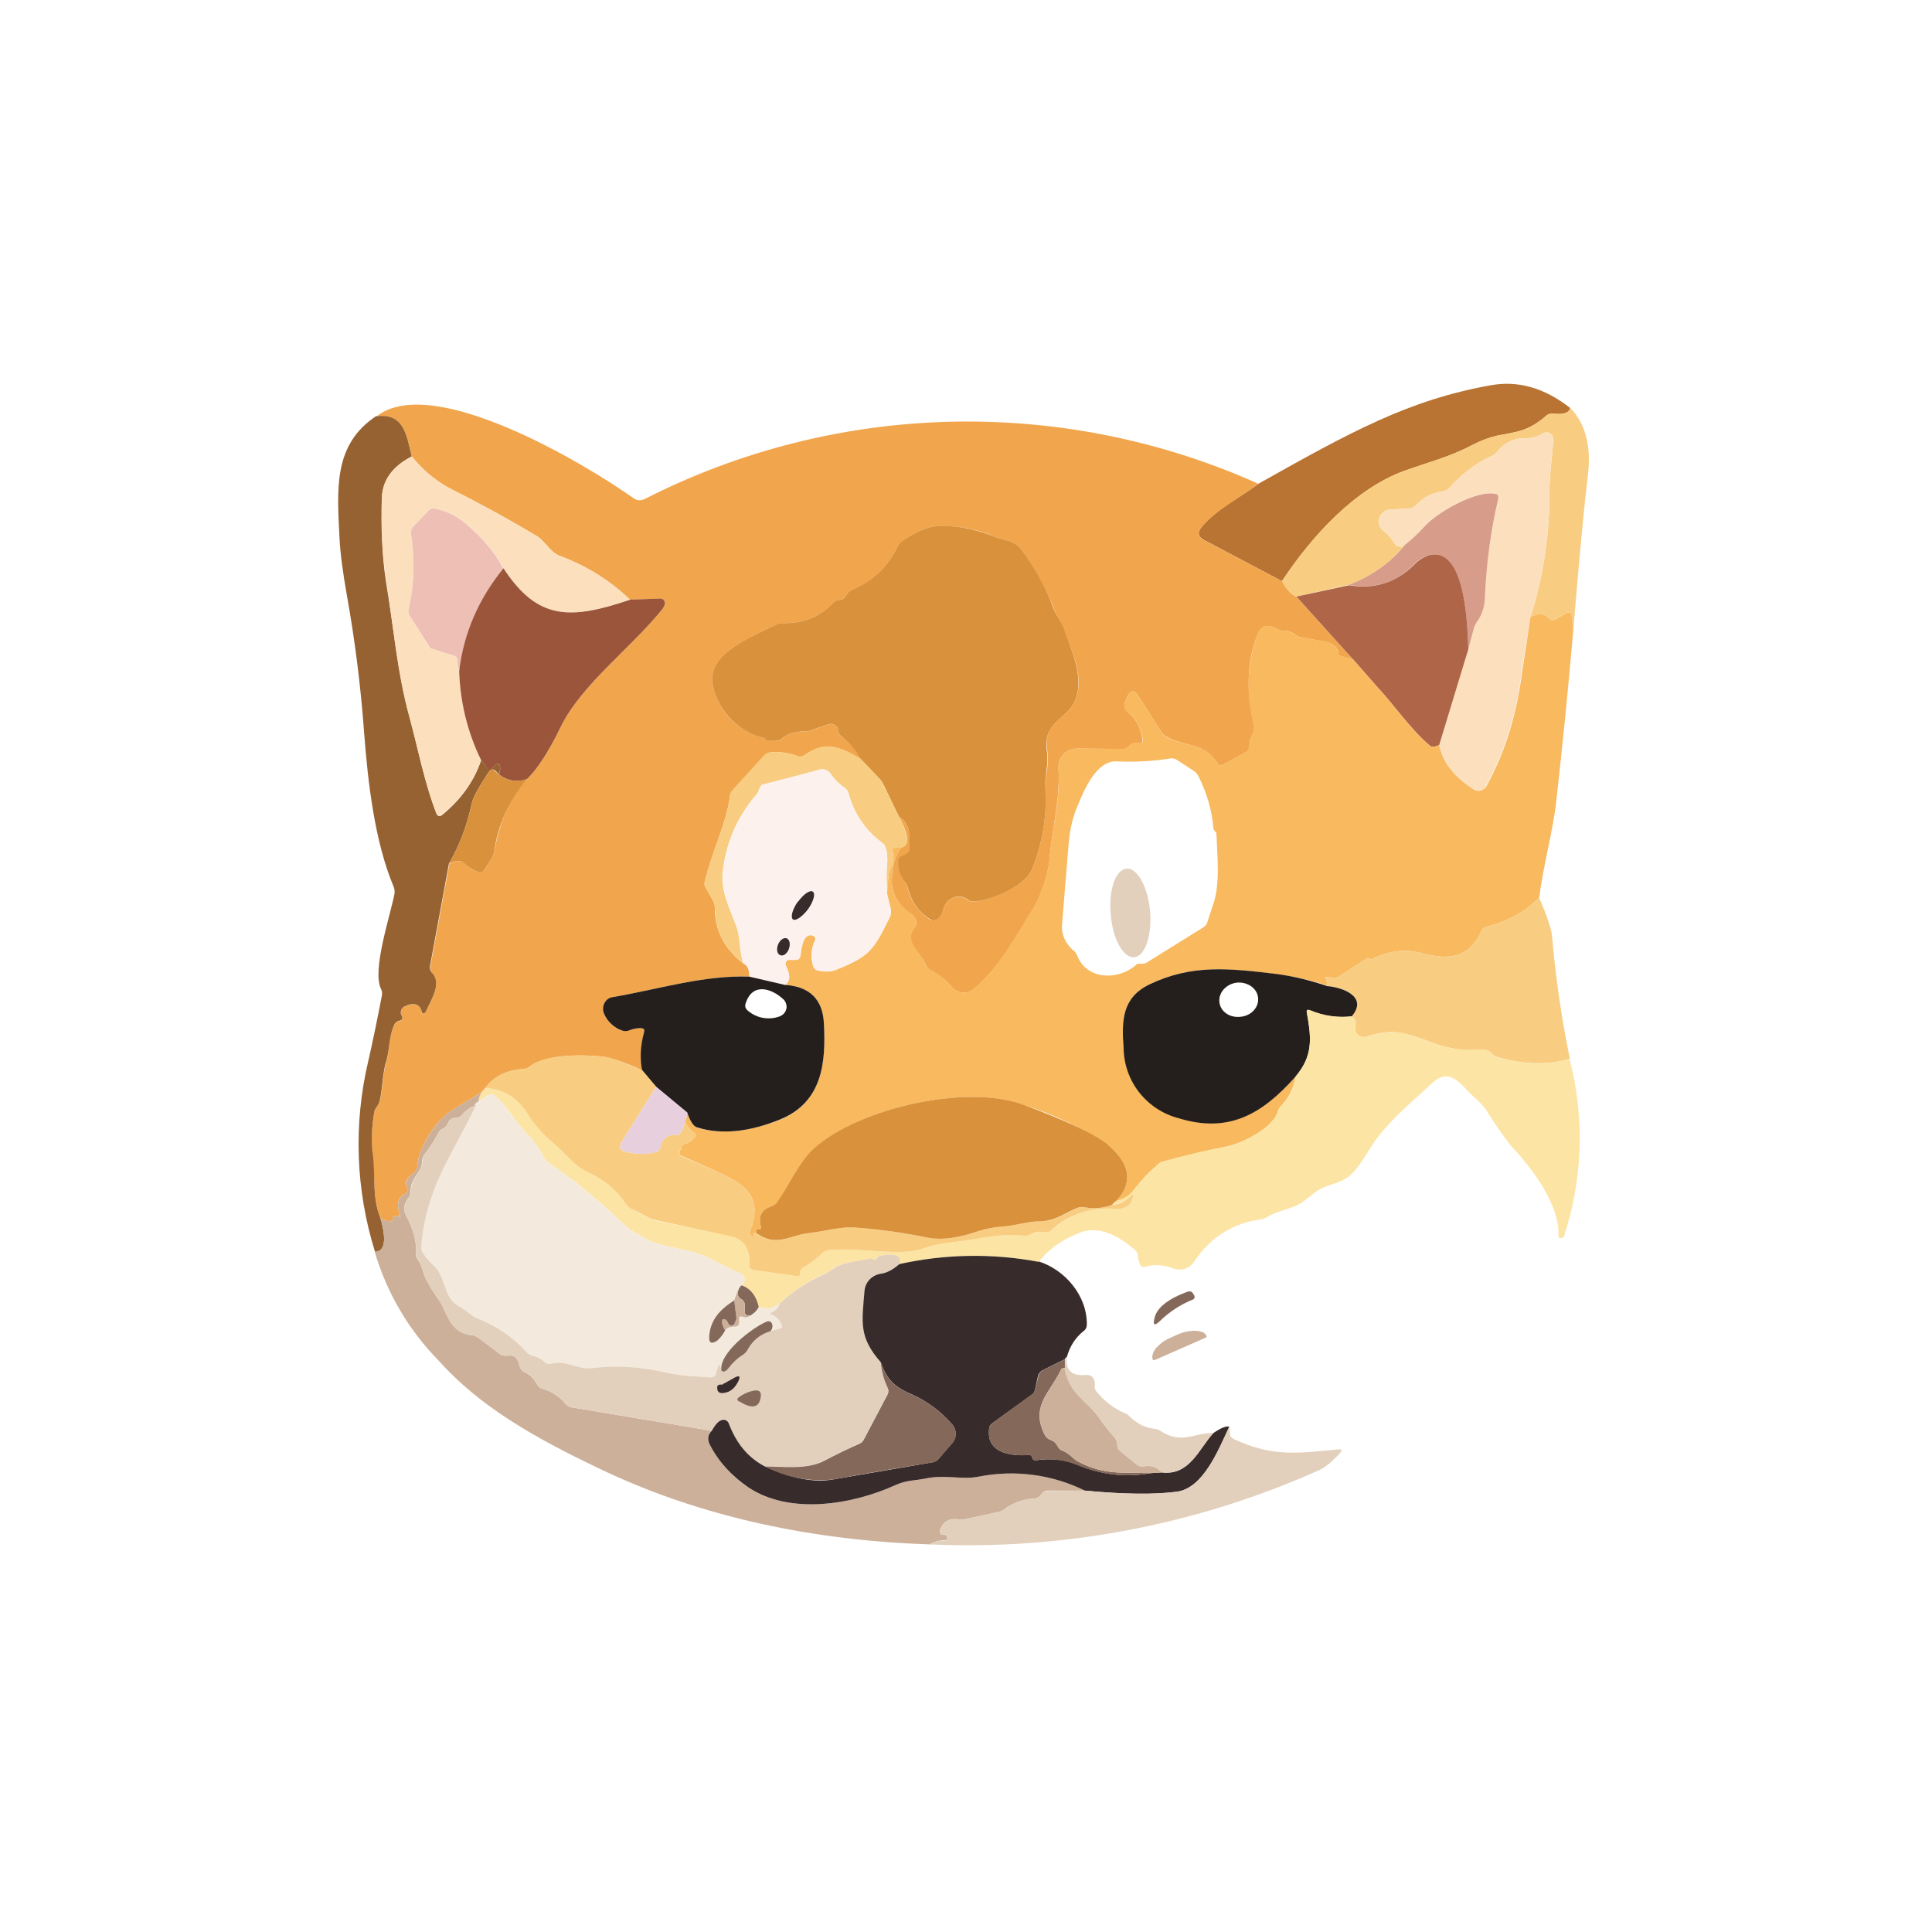 <svg width="24" height="24" viewBox="0 0 24 24" fill="none" xmlns="http://www.w3.org/2000/svg">
<rect x="0" y="0" width="24" height="24" fill="#333333" stroke="none"/>
<g clip-path="url(#clip0_328_46556)">
<path d="M24 0H0V24H24V0Z" fill="white"/>
<path d="M4.692 16.324C4.066 15.251 4.123 14.169 4.344 13.053C4.452 12.521 4.471 11.938 4.56 11.368C4.584 11.209 4.584 11.053 4.551 10.898C4.386 10.136 4.268 9.364 4.203 8.592C4.179 8.352 4.141 8.112 4.094 7.863C3.953 7.157 4.01 6.47 4.019 5.764C4.028 5.317 4.433 4.907 4.843 4.776C5.596 4.54 7.219 5.472 7.887 5.839C7.918 5.856 7.951 5.865 7.986 5.865C8.02 5.866 8.054 5.859 8.085 5.844C9.237 5.307 10.486 5.013 11.757 4.98C13.027 4.947 14.29 5.175 15.469 5.651C15.657 5.726 15.751 5.674 15.906 5.576C16.538 5.18 17.218 4.867 17.93 4.644C18.259 4.526 18.509 4.47 18.683 4.47C19.243 4.47 19.859 4.818 19.986 5.406C20.043 5.684 19.906 6.027 19.93 6.357C19.944 6.583 19.949 6.743 19.944 6.827C19.869 7.849 19.718 8.86 19.605 9.877C19.577 10.173 19.534 10.465 19.478 10.752C19.393 11.199 19.572 11.632 19.596 12.07C19.605 12.286 19.596 12.484 19.652 12.691C19.869 13.501 20.071 14.456 19.793 15.27C19.461 16.29 18.779 17.16 17.869 17.726C16.603 18.532 15.199 19.094 13.727 19.383C13.144 19.496 12.24 19.566 11.52 19.51C11.12 19.477 10.73 19.472 10.344 19.397C9.264 19.223 8.211 18.907 7.214 18.456C6.979 18.343 6.598 18.117 6.061 17.773C5.496 17.407 5.026 16.91 4.692 16.324Z" fill="white"/>
<path d="M19.506 5.068C19.492 5.129 19.421 5.153 19.29 5.139C19.274 5.137 19.259 5.139 19.244 5.144C19.229 5.148 19.216 5.156 19.205 5.167C18.979 5.36 18.842 5.364 18.598 5.412C18.499 5.435 18.395 5.473 18.287 5.529C18 5.68 17.732 5.746 17.445 5.849C16.833 6.07 16.292 6.663 15.925 7.219L14.96 6.71C14.88 6.668 14.871 6.616 14.927 6.546C15.129 6.31 15.383 6.197 15.633 6.009C16.781 5.364 17.496 4.969 18.518 4.786C18.861 4.724 19.186 4.819 19.506 5.068Z" fill="#B97332"/>
<path d="M15.629 6.01C15.384 6.198 15.13 6.316 14.928 6.546C14.871 6.617 14.88 6.673 14.96 6.711L15.925 7.219C15.982 7.323 16.043 7.388 16.104 7.412L16.81 8.193L16.659 8.151C16.631 8.146 16.617 8.127 16.622 8.104C16.622 8.085 16.622 8.071 16.608 8.057C16.573 8.012 16.522 7.982 16.466 7.972L16.151 7.915C16.13 7.911 16.111 7.901 16.095 7.887C16.052 7.853 15.999 7.834 15.944 7.835C15.916 7.835 15.888 7.827 15.864 7.812C15.746 7.746 15.662 7.774 15.615 7.897C15.492 8.221 15.478 8.588 15.577 9.007C15.586 9.04 15.577 9.073 15.568 9.101C15.539 9.153 15.52 9.21 15.52 9.271C15.519 9.288 15.514 9.305 15.504 9.319C15.493 9.333 15.48 9.344 15.464 9.351L15.191 9.501C15.163 9.516 15.144 9.511 15.125 9.483C15.089 9.429 15.045 9.381 14.993 9.341C14.871 9.247 14.65 9.243 14.49 9.153C14.465 9.14 14.444 9.12 14.429 9.097L14.137 8.64C14.09 8.57 14.043 8.57 14.005 8.65L13.982 8.706C13.954 8.763 13.967 8.814 14.015 8.852C14.118 8.937 14.175 9.054 14.193 9.191C14.193 9.224 14.184 9.238 14.151 9.233C14.099 9.219 14.057 9.233 14.024 9.271C14.015 9.281 14.004 9.289 13.992 9.295C13.98 9.301 13.967 9.304 13.954 9.304L13.384 9.299C13.336 9.298 13.289 9.312 13.249 9.339C13.21 9.366 13.179 9.405 13.163 9.45C13.152 9.48 13.147 9.512 13.149 9.544C13.172 9.934 13.069 10.287 13.036 10.687C13.022 10.861 12.923 11.153 12.829 11.299C12.598 11.666 12.443 11.977 12.109 12.278C12.089 12.296 12.067 12.31 12.042 12.319C12.017 12.328 11.991 12.332 11.965 12.33C11.938 12.329 11.912 12.322 11.889 12.311C11.865 12.3 11.844 12.284 11.826 12.264C11.752 12.176 11.661 12.104 11.558 12.052C11.545 12.046 11.534 12.038 11.524 12.027C11.514 12.017 11.507 12.004 11.502 11.991C11.454 11.873 11.342 11.784 11.318 11.685C11.311 11.66 11.31 11.633 11.316 11.608C11.322 11.582 11.334 11.559 11.351 11.539C11.363 11.527 11.372 11.512 11.378 11.496C11.384 11.479 11.386 11.462 11.384 11.445C11.381 11.428 11.375 11.411 11.365 11.396C11.355 11.382 11.342 11.37 11.328 11.36C11.186 11.266 11.083 11.139 11.078 10.951C11.078 10.763 11.116 10.621 11.2 10.527C11.257 10.508 11.28 10.466 11.266 10.4C11.248 10.31 11.214 10.225 11.168 10.146C11.309 10.226 11.294 10.358 11.304 10.504C11.304 10.565 11.276 10.607 11.21 10.631C11.197 10.636 11.185 10.645 11.177 10.657C11.168 10.669 11.164 10.682 11.163 10.697C11.153 10.796 11.182 10.885 11.248 10.965C11.262 10.979 11.266 10.993 11.271 11.012C11.309 11.186 11.403 11.323 11.549 11.421C11.563 11.431 11.58 11.435 11.597 11.434C11.613 11.434 11.63 11.427 11.643 11.417C11.681 11.387 11.707 11.346 11.718 11.299C11.725 11.267 11.74 11.237 11.762 11.211C11.783 11.186 11.81 11.166 11.841 11.153C11.871 11.141 11.904 11.137 11.936 11.142C11.969 11.147 11.999 11.16 12.024 11.181C12.052 11.205 12.104 11.205 12.179 11.191C12.382 11.144 12.744 10.998 12.824 10.791C12.956 10.452 13.008 10.127 12.979 9.807C12.979 9.76 12.984 9.676 13.008 9.558C13.019 9.475 13.019 9.391 13.008 9.308C12.96 8.97 13.243 8.937 13.346 8.725C13.488 8.433 13.309 8.08 13.224 7.831C13.191 7.737 13.125 7.661 13.083 7.539C13.008 7.346 12.885 7.115 12.711 6.857C12.607 6.701 12.49 6.725 12.358 6.668C12.132 6.57 11.885 6.525 11.638 6.537C11.516 6.546 11.375 6.607 11.21 6.72C11.183 6.738 11.162 6.762 11.149 6.791C11.031 7.04 10.848 7.214 10.593 7.323C10.562 7.335 10.535 7.359 10.518 7.388C10.508 7.406 10.494 7.422 10.476 7.433C10.459 7.445 10.44 7.452 10.419 7.454C10.391 7.459 10.372 7.468 10.349 7.492C10.184 7.666 9.972 7.746 9.732 7.741C9.701 7.74 9.67 7.746 9.643 7.76C9.299 7.93 8.758 8.137 8.857 8.527C8.942 8.857 9.153 9.073 9.502 9.172C9.506 9.172 9.511 9.177 9.511 9.186V9.196C9.502 9.2 9.502 9.205 9.511 9.205H9.624C9.657 9.205 9.69 9.196 9.718 9.172C9.792 9.114 9.883 9.084 9.977 9.087C10.005 9.087 10.029 9.087 10.057 9.078L10.292 8.998C10.306 8.993 10.322 8.992 10.336 8.995C10.351 8.997 10.365 9.003 10.377 9.012C10.4 9.026 10.41 9.045 10.41 9.068C10.41 9.101 10.419 9.125 10.443 9.139C10.546 9.219 10.631 9.313 10.697 9.431C10.433 9.275 10.25 9.196 9.991 9.384C9.979 9.393 9.965 9.398 9.95 9.4C9.935 9.402 9.92 9.399 9.906 9.393C9.8 9.352 9.686 9.336 9.572 9.346C9.539 9.351 9.509 9.367 9.487 9.393L9.102 9.817C9.084 9.835 9.072 9.858 9.069 9.883C9.022 10.24 8.852 10.551 8.753 10.96C8.75 10.981 8.753 11.003 8.763 11.021L8.857 11.186C8.873 11.215 8.881 11.247 8.88 11.28C8.88 11.558 8.998 11.784 9.233 11.967C9.285 11.991 9.313 12.047 9.309 12.132C8.735 12.113 8.193 12.287 7.615 12.386C7.581 12.392 7.55 12.409 7.528 12.435C7.505 12.46 7.493 12.493 7.492 12.527C7.492 12.551 7.492 12.574 7.506 12.598C7.553 12.692 7.619 12.763 7.723 12.8C7.751 12.81 7.784 12.81 7.817 12.8C7.859 12.781 7.911 12.772 7.958 12.772C7.996 12.772 8.01 12.791 8.005 12.829C7.958 12.998 7.949 13.153 7.982 13.299C7.84 13.229 7.692 13.174 7.539 13.134C7.299 13.097 6.786 13.087 6.584 13.247C6.56 13.267 6.53 13.278 6.499 13.28C6.287 13.294 6.132 13.374 6.029 13.515L5.986 13.563C5.812 13.69 5.596 13.77 5.459 13.925C5.337 14.066 5.205 14.273 5.186 14.471C5.186 14.518 5.163 14.551 5.135 14.574C5.108 14.592 5.084 14.615 5.064 14.64C5.036 14.678 5.036 14.716 5.059 14.748C5.078 14.781 5.069 14.805 5.04 14.824C4.946 14.871 4.923 14.956 4.96 15.059L4.975 15.13C4.975 15.134 4.975 15.134 4.975 15.13L4.96 15.106H4.913C4.885 15.111 4.871 15.125 4.88 15.139V15.153C4.879 15.156 4.877 15.159 4.875 15.162C4.872 15.164 4.87 15.166 4.866 15.167L4.857 15.172C4.809 15.172 4.762 15.156 4.725 15.125C4.622 14.88 4.664 14.607 4.631 14.377C4.607 14.184 4.617 13.986 4.655 13.793L4.702 13.718C4.749 13.647 4.749 13.346 4.796 13.21C4.843 13.054 4.824 12.894 4.899 12.734C4.913 12.706 4.932 12.687 4.96 12.687C4.998 12.673 5.007 12.65 4.989 12.612C4.984 12.602 4.981 12.592 4.98 12.581C4.98 12.571 4.981 12.56 4.985 12.55C4.988 12.54 4.994 12.53 5.001 12.523C5.008 12.515 5.017 12.508 5.026 12.504C5.149 12.447 5.215 12.471 5.238 12.57C5.238 12.593 5.252 12.598 5.271 12.588C5.277 12.586 5.282 12.582 5.286 12.577C5.29 12.572 5.293 12.566 5.295 12.56C5.351 12.428 5.492 12.222 5.37 12.09C5.359 12.079 5.352 12.065 5.348 12.05C5.343 12.036 5.343 12.02 5.346 12.005L5.582 10.73C5.614 10.712 5.649 10.701 5.685 10.697C5.723 10.697 5.751 10.701 5.779 10.73C5.826 10.777 5.873 10.81 5.939 10.833C5.967 10.842 5.996 10.833 6.015 10.81C6.09 10.701 6.127 10.631 6.137 10.593C6.207 10.198 6.344 9.892 6.551 9.676C6.692 9.534 6.824 9.323 6.96 9.04C7.215 8.513 7.822 8.066 8.217 7.581C8.236 7.558 8.25 7.534 8.259 7.506C8.261 7.498 8.261 7.49 8.26 7.482C8.258 7.473 8.255 7.466 8.25 7.459C8.244 7.452 8.237 7.446 8.229 7.441C8.221 7.437 8.212 7.435 8.203 7.436L7.826 7.45C7.578 7.211 7.283 7.027 6.96 6.908C6.829 6.861 6.777 6.72 6.659 6.654C6.306 6.443 5.944 6.245 5.577 6.061C5.399 5.962 5.243 5.83 5.116 5.671C5.05 5.412 5.022 5.13 4.678 5.172C5.37 4.626 7.266 5.76 7.869 6.188C7.889 6.203 7.913 6.212 7.938 6.214C7.963 6.215 7.988 6.21 8.01 6.198C9.186 5.599 10.481 5.272 11.8 5.239C13.12 5.207 14.429 5.47 15.633 6.01H15.629Z" fill="#F1A64D"/>
<path d="M19.506 5.067C19.695 5.26 19.765 5.538 19.728 5.881C19.681 6.267 19.619 6.917 19.544 7.83L19.525 7.646C19.521 7.609 19.502 7.599 19.464 7.613L19.314 7.693C19.285 7.712 19.262 7.703 19.238 7.679C19.191 7.618 19.116 7.613 19.012 7.665C19.177 7.143 19.252 6.616 19.248 6.089C19.248 5.872 19.285 5.674 19.295 5.458C19.295 5.443 19.291 5.428 19.284 5.415C19.277 5.402 19.266 5.391 19.253 5.383C19.24 5.375 19.226 5.371 19.21 5.371C19.195 5.371 19.181 5.375 19.168 5.383C19.103 5.424 19.028 5.446 18.951 5.444C18.883 5.442 18.815 5.456 18.754 5.485C18.692 5.515 18.639 5.559 18.598 5.613C18.579 5.636 18.555 5.654 18.528 5.665C18.325 5.759 18.151 5.896 18.001 6.065C17.981 6.086 17.954 6.1 17.925 6.103C17.789 6.122 17.68 6.178 17.596 6.272C17.586 6.285 17.573 6.296 17.558 6.304C17.544 6.312 17.528 6.317 17.511 6.319L17.276 6.329C17.244 6.329 17.213 6.34 17.188 6.36C17.162 6.379 17.144 6.406 17.135 6.437C17.126 6.467 17.128 6.499 17.139 6.529C17.15 6.559 17.17 6.584 17.196 6.602C17.243 6.639 17.285 6.686 17.314 6.738C17.328 6.766 17.351 6.785 17.384 6.79C17.431 6.799 17.45 6.79 17.455 6.766C17.248 7.011 17.012 7.176 16.753 7.265L16.104 7.411C16.043 7.387 15.982 7.322 15.925 7.223C16.292 6.658 16.834 6.07 17.445 5.849C17.728 5.745 18.001 5.679 18.292 5.529C18.396 5.472 18.5 5.434 18.598 5.411C18.843 5.364 18.979 5.364 19.205 5.166C19.217 5.156 19.23 5.148 19.245 5.143C19.259 5.138 19.275 5.136 19.29 5.138C19.422 5.152 19.497 5.129 19.506 5.067Z" fill="#F8CD81"/>
<path d="M4.678 5.171C5.021 5.128 5.05 5.411 5.115 5.67C4.875 5.792 4.753 5.966 4.744 6.187C4.739 6.54 4.739 6.865 4.795 7.227C4.89 7.792 4.937 8.347 5.083 8.893C5.195 9.303 5.271 9.721 5.426 10.117C5.43 10.124 5.436 10.13 5.444 10.133C5.452 10.137 5.46 10.137 5.468 10.136L5.483 10.131C5.718 9.943 5.887 9.712 5.977 9.444L6.043 9.528C6.047 9.535 6.052 9.54 6.059 9.545C6.065 9.549 6.073 9.551 6.08 9.552C6.088 9.553 6.096 9.552 6.103 9.55C6.11 9.547 6.117 9.543 6.123 9.538L6.151 9.51C6.179 9.477 6.198 9.481 6.212 9.524C6.217 9.547 6.212 9.58 6.198 9.618L6.151 9.571C6.123 9.552 6.099 9.552 6.075 9.585C5.953 9.768 5.878 9.9 5.859 9.985C5.803 10.253 5.708 10.502 5.577 10.728L5.341 12.004C5.339 12.019 5.34 12.035 5.345 12.05C5.35 12.064 5.358 12.078 5.37 12.088C5.492 12.22 5.351 12.427 5.294 12.559C5.292 12.565 5.289 12.571 5.285 12.576C5.281 12.58 5.276 12.584 5.271 12.587C5.252 12.597 5.243 12.587 5.238 12.568C5.219 12.474 5.144 12.446 5.026 12.502C5.012 12.509 5 12.52 4.991 12.533C4.983 12.546 4.979 12.562 4.979 12.578C4.979 12.592 4.979 12.601 4.988 12.611C5.007 12.649 4.998 12.672 4.96 12.681C4.947 12.684 4.935 12.689 4.924 12.697C4.913 12.706 4.905 12.716 4.899 12.728C4.824 12.893 4.843 13.058 4.791 13.209C4.748 13.35 4.744 13.646 4.701 13.717L4.654 13.792C4.617 13.985 4.607 14.182 4.635 14.375C4.664 14.611 4.621 14.879 4.725 15.128C4.805 15.406 4.781 15.547 4.659 15.552C4.419 14.785 4.389 13.967 4.574 13.185C4.635 12.917 4.692 12.639 4.744 12.366C4.749 12.339 4.746 12.311 4.734 12.286C4.617 12.06 4.847 11.378 4.899 11.11C4.905 11.078 4.902 11.045 4.89 11.015C4.654 10.455 4.57 9.717 4.523 9.1C4.482 8.532 4.411 7.967 4.311 7.406C4.259 7.114 4.226 6.87 4.217 6.672C4.188 6.079 4.137 5.519 4.678 5.166V5.171Z" fill="#966232"/>
<path d="M19.012 7.67C18.964 7.933 18.927 8.201 18.884 8.474C18.819 8.941 18.668 9.391 18.437 9.801C18.42 9.816 18.398 9.825 18.375 9.827C18.353 9.828 18.33 9.823 18.31 9.811C18.204 9.752 18.111 9.673 18.037 9.578C17.962 9.482 17.908 9.373 17.877 9.255L18.24 8.065L18.31 7.797C18.319 7.768 18.334 7.74 18.353 7.717C18.409 7.637 18.442 7.528 18.447 7.397C18.451 7.067 18.508 6.672 18.611 6.192C18.616 6.159 18.607 6.145 18.574 6.135C18.343 6.074 17.84 6.371 17.68 6.55C17.609 6.634 17.539 6.705 17.454 6.766C17.454 6.794 17.426 6.799 17.383 6.79C17.368 6.787 17.354 6.781 17.342 6.772C17.33 6.763 17.32 6.751 17.313 6.738C17.284 6.682 17.242 6.633 17.19 6.597C17.167 6.578 17.149 6.553 17.14 6.524C17.131 6.496 17.13 6.465 17.139 6.437C17.147 6.407 17.165 6.38 17.189 6.361C17.214 6.341 17.244 6.33 17.275 6.328L17.51 6.314C17.543 6.314 17.576 6.3 17.6 6.272C17.68 6.178 17.788 6.121 17.924 6.102C17.953 6.102 17.976 6.088 18 6.065C18.146 5.895 18.325 5.764 18.527 5.665C18.555 5.655 18.574 5.637 18.598 5.613C18.638 5.559 18.692 5.515 18.753 5.485C18.814 5.456 18.882 5.441 18.95 5.444C19.035 5.444 19.106 5.42 19.167 5.382C19.18 5.375 19.195 5.371 19.21 5.371C19.225 5.371 19.239 5.375 19.252 5.383C19.265 5.391 19.276 5.402 19.283 5.415C19.291 5.428 19.294 5.443 19.294 5.458C19.285 5.674 19.247 5.872 19.247 6.088C19.252 6.615 19.176 7.142 19.012 7.665V7.67ZM5.115 5.67C5.27 5.858 5.426 5.985 5.576 6.06C5.943 6.248 6.306 6.441 6.659 6.653C6.776 6.724 6.828 6.86 6.96 6.907C7.289 7.03 7.581 7.213 7.826 7.448C7.082 7.698 6.682 7.712 6.254 7.058C6.155 6.87 6 6.681 5.783 6.498C5.67 6.404 5.548 6.347 5.407 6.319C5.391 6.315 5.374 6.316 5.358 6.321C5.343 6.326 5.328 6.335 5.317 6.347L5.139 6.535C5.126 6.547 5.116 6.562 5.111 6.578C5.105 6.595 5.103 6.612 5.106 6.63C5.153 6.94 5.148 7.251 5.077 7.557C5.073 7.594 5.077 7.627 5.096 7.66L5.331 8.037L5.364 8.055L5.647 8.145C5.675 8.154 5.689 8.173 5.684 8.206C5.684 8.262 5.689 8.3 5.703 8.333C5.717 8.733 5.811 9.1 5.976 9.444C5.879 9.721 5.7 9.962 5.463 10.135C5.456 10.136 5.448 10.135 5.442 10.132C5.435 10.128 5.429 10.123 5.426 10.117C5.27 9.721 5.195 9.302 5.082 8.893C4.931 8.347 4.889 7.787 4.8 7.227C4.747 6.883 4.728 6.535 4.743 6.187C4.748 5.966 4.875 5.792 5.12 5.67H5.115Z" fill="#FCE0BD"/>
<path d="M18.24 8.065C18.231 7.83 18.216 6.771 17.741 6.898C17.669 6.924 17.604 6.968 17.553 7.025C17.332 7.242 17.068 7.322 16.753 7.265C17.028 7.166 17.27 6.994 17.454 6.767C17.534 6.705 17.609 6.635 17.685 6.55C17.84 6.371 18.343 6.08 18.579 6.136C18.607 6.141 18.616 6.16 18.612 6.193C18.52 6.588 18.465 6.991 18.447 7.397C18.447 7.529 18.409 7.637 18.353 7.717C18.334 7.741 18.32 7.768 18.311 7.797L18.24 8.065Z" fill="#D89C8A"/>
<path d="M6.254 7.058C5.955 7.422 5.764 7.862 5.704 8.329C5.688 8.29 5.682 8.248 5.685 8.207C5.685 8.174 5.675 8.155 5.642 8.145L5.36 8.056C5.348 8.051 5.339 8.043 5.332 8.032L5.097 7.661C5.086 7.646 5.08 7.629 5.076 7.611C5.073 7.593 5.074 7.575 5.078 7.557C5.148 7.251 5.153 6.941 5.106 6.63C5.104 6.613 5.105 6.595 5.111 6.579C5.117 6.563 5.126 6.548 5.139 6.536L5.318 6.348C5.329 6.335 5.344 6.325 5.361 6.32C5.377 6.315 5.395 6.315 5.412 6.32C5.548 6.348 5.671 6.409 5.779 6.498C6 6.687 6.155 6.87 6.249 7.058H6.254Z" fill="#EEBFB5"/>
<path d="M11.167 10.145L10.979 9.755C10.966 9.726 10.948 9.699 10.927 9.675L10.692 9.43C10.629 9.317 10.544 9.218 10.443 9.138C10.431 9.13 10.423 9.12 10.417 9.107C10.411 9.095 10.409 9.081 10.41 9.068C10.41 9.044 10.4 9.025 10.377 9.011C10.365 9.002 10.351 8.996 10.336 8.994C10.321 8.991 10.306 8.993 10.292 8.997L10.057 9.077C10.032 9.085 10.007 9.088 9.981 9.086C9.887 9.086 9.793 9.11 9.718 9.171C9.691 9.193 9.658 9.204 9.624 9.204H9.506V9.185C9.511 9.176 9.506 9.176 9.501 9.171C9.345 9.134 9.201 9.054 9.087 8.941C8.973 8.827 8.893 8.683 8.857 8.526C8.758 8.136 9.299 7.929 9.642 7.759C9.67 7.745 9.701 7.739 9.732 7.741C9.977 7.745 10.184 7.665 10.348 7.491C10.367 7.468 10.396 7.458 10.419 7.453C10.466 7.453 10.494 7.425 10.518 7.388C10.535 7.358 10.561 7.334 10.593 7.322C10.847 7.213 11.031 7.039 11.149 6.79C11.162 6.761 11.183 6.737 11.21 6.719C11.374 6.606 11.52 6.545 11.638 6.536C11.854 6.522 12.094 6.564 12.358 6.668C12.49 6.724 12.607 6.701 12.711 6.856C12.89 7.115 13.012 7.345 13.078 7.538C13.125 7.661 13.195 7.736 13.224 7.825C13.308 8.079 13.482 8.432 13.346 8.724C13.242 8.936 12.965 8.969 13.002 9.308C13.014 9.39 13.014 9.474 13.002 9.557C12.984 9.675 12.979 9.759 12.984 9.806C13.007 10.127 12.956 10.451 12.824 10.79C12.744 10.997 12.381 11.148 12.179 11.19C12.104 11.204 12.052 11.204 12.024 11.176C11.998 11.156 11.968 11.143 11.935 11.139C11.903 11.134 11.87 11.139 11.84 11.152C11.81 11.165 11.783 11.185 11.761 11.21C11.74 11.236 11.725 11.266 11.718 11.298C11.708 11.344 11.683 11.386 11.647 11.416C11.633 11.427 11.616 11.433 11.598 11.433C11.58 11.433 11.562 11.427 11.549 11.416C11.402 11.322 11.313 11.185 11.271 11.006C11.267 10.991 11.259 10.976 11.247 10.964C11.215 10.928 11.191 10.885 11.175 10.839C11.16 10.793 11.154 10.744 11.158 10.696C11.158 10.681 11.163 10.667 11.171 10.655C11.179 10.644 11.191 10.635 11.205 10.63C11.275 10.607 11.308 10.564 11.299 10.503C11.294 10.357 11.308 10.225 11.167 10.145Z" fill="#D9913B"/>
<path d="M18.24 8.065L17.878 9.256C17.826 9.279 17.784 9.284 17.76 9.261C17.525 9.063 17.318 8.757 17.106 8.531L16.809 8.192L16.104 7.411L16.758 7.27C17.068 7.322 17.332 7.242 17.558 7.025C17.609 6.968 17.674 6.924 17.746 6.898C18.216 6.771 18.231 7.825 18.24 8.065Z" fill="#AF6548"/>
<path d="M6.254 7.059C6.682 7.713 7.087 7.699 7.831 7.449L8.202 7.435C8.216 7.435 8.229 7.44 8.239 7.448C8.25 7.457 8.257 7.469 8.259 7.482V7.506C8.25 7.533 8.236 7.559 8.217 7.581C7.821 8.066 7.214 8.513 6.96 9.04C6.824 9.322 6.687 9.539 6.551 9.675C6.492 9.698 6.429 9.706 6.366 9.696C6.304 9.686 6.246 9.659 6.198 9.619C6.212 9.589 6.217 9.557 6.212 9.524C6.202 9.482 6.179 9.477 6.151 9.51L6.122 9.539C6.117 9.545 6.111 9.55 6.103 9.553C6.096 9.556 6.088 9.557 6.08 9.556C6.072 9.556 6.064 9.553 6.058 9.548C6.051 9.543 6.046 9.537 6.042 9.529L5.977 9.444C5.808 9.098 5.715 8.719 5.704 8.334C5.76 7.868 5.944 7.44 6.254 7.059Z" fill="#9A553A"/>
<path d="M19.544 7.83C19.483 8.536 19.412 9.242 19.332 9.957C19.29 10.334 19.172 10.743 19.12 11.152C18.946 11.327 18.73 11.444 18.461 11.515C18.449 11.518 18.438 11.524 18.428 11.532C18.418 11.54 18.41 11.55 18.405 11.562C18.24 11.915 17.991 11.929 17.638 11.835C17.45 11.788 17.252 11.811 17.04 11.915L17.021 11.92C17.017 11.919 17.014 11.917 17.01 11.915C17.007 11.912 17.005 11.909 17.003 11.905C16.998 11.896 16.988 11.896 16.984 11.901L16.64 12.127C16.619 12.14 16.595 12.147 16.57 12.146L16.476 12.136C16.466 12.136 16.461 12.141 16.466 12.15C16.48 12.18 16.488 12.212 16.49 12.244C16.284 12.175 16.07 12.127 15.854 12.103C15.261 12.028 14.805 11.976 14.273 12.23C13.944 12.395 13.93 12.668 13.958 13.025C13.995 13.468 14.226 13.76 14.645 13.887C15.261 14.08 15.68 13.839 16.094 13.374C16.071 13.515 16.009 13.637 15.92 13.731C15.898 13.752 15.882 13.778 15.873 13.807C15.821 14.004 15.45 14.197 15.247 14.24C14.966 14.297 14.686 14.364 14.41 14.442C14.273 14.56 14.212 14.621 14.08 14.786C14.029 14.855 13.953 14.902 13.868 14.917C14.075 14.691 14.043 14.461 13.774 14.23C13.448 14.014 13.094 13.844 12.72 13.727C12.024 13.463 10.697 13.755 10.132 14.254C9.934 14.418 9.812 14.705 9.661 14.931C9.642 14.959 9.614 14.979 9.581 14.988C9.454 15.03 9.417 15.115 9.454 15.247C9.459 15.261 9.454 15.27 9.44 15.27H9.407C9.403 15.27 9.398 15.27 9.398 15.28L9.393 15.322C9.374 15.308 9.365 15.317 9.36 15.341C9.36 15.364 9.351 15.364 9.332 15.355C9.313 15.336 9.308 15.308 9.323 15.275C9.454 14.936 9.323 14.752 9.017 14.607C8.83 14.518 8.642 14.434 8.452 14.352C8.447 14.346 8.443 14.338 8.441 14.33C8.44 14.322 8.44 14.313 8.443 14.305L8.457 14.277C8.466 14.268 8.466 14.263 8.466 14.254C8.466 14.235 8.471 14.221 8.49 14.216C8.546 14.202 8.593 14.169 8.631 14.127C8.65 14.108 8.645 14.089 8.626 14.075C8.575 14.037 8.534 13.987 8.508 13.929C8.525 13.895 8.535 13.858 8.537 13.821C8.574 13.929 8.617 13.995 8.659 14.009C8.96 14.094 9.299 14.061 9.68 13.915C10.226 13.694 10.259 13.19 10.235 12.715C10.221 12.414 10.057 12.254 9.751 12.235C9.817 12.193 9.821 12.113 9.765 11.999C9.759 11.992 9.755 11.983 9.755 11.973C9.754 11.963 9.757 11.954 9.762 11.945C9.767 11.937 9.774 11.931 9.783 11.927C9.792 11.923 9.802 11.922 9.812 11.924H9.883C9.92 11.924 9.939 11.905 9.944 11.868C9.948 11.811 9.963 11.755 9.977 11.703C10 11.633 10.043 11.604 10.099 11.623C10.127 11.633 10.137 11.656 10.123 11.684C10.077 11.781 10.069 11.892 10.099 11.995C10.108 12.028 10.127 12.051 10.165 12.056C10.245 12.075 10.32 12.075 10.386 12.047C10.809 11.877 10.857 11.797 11.054 11.388C11.068 11.36 11.071 11.328 11.064 11.299L11.017 11.105L11.036 10.894C11.036 10.866 11.045 10.832 11.059 10.8C11.092 10.729 11.106 10.654 11.087 10.569C11.082 10.541 11.092 10.531 11.12 10.531H11.2C11.116 10.625 11.073 10.767 11.078 10.95C11.078 11.138 11.186 11.261 11.332 11.36C11.353 11.374 11.369 11.396 11.378 11.42C11.386 11.445 11.387 11.471 11.379 11.496C11.374 11.512 11.366 11.526 11.355 11.538C11.338 11.558 11.326 11.582 11.32 11.607C11.315 11.633 11.315 11.659 11.322 11.684C11.346 11.778 11.454 11.873 11.501 11.99C11.511 12.018 11.53 12.037 11.558 12.051C11.652 12.098 11.746 12.169 11.826 12.263C11.844 12.283 11.865 12.299 11.888 12.31C11.912 12.322 11.938 12.328 11.964 12.33C11.991 12.331 12.017 12.327 12.041 12.318C12.066 12.309 12.089 12.295 12.108 12.277C12.438 11.976 12.598 11.665 12.828 11.299C12.922 11.152 13.021 10.861 13.035 10.687C13.068 10.287 13.177 9.934 13.148 9.543C13.146 9.496 13.159 9.449 13.184 9.408C13.209 9.368 13.246 9.336 13.29 9.317C13.319 9.304 13.351 9.298 13.384 9.298L13.948 9.303C13.963 9.304 13.977 9.301 13.99 9.295C14.003 9.29 14.014 9.281 14.024 9.27C14.057 9.232 14.099 9.218 14.151 9.232C14.184 9.237 14.198 9.223 14.198 9.19C14.174 9.049 14.118 8.936 14.01 8.851C13.963 8.814 13.953 8.762 13.981 8.71L14.005 8.649C14.043 8.569 14.089 8.569 14.137 8.64L14.428 9.096C14.443 9.124 14.466 9.143 14.489 9.157C14.649 9.242 14.871 9.247 14.993 9.341C15.04 9.378 15.087 9.425 15.125 9.482C15.144 9.51 15.167 9.515 15.191 9.501L15.464 9.35C15.479 9.343 15.491 9.331 15.5 9.317C15.509 9.303 15.515 9.287 15.515 9.27C15.525 9.209 15.539 9.152 15.563 9.101C15.578 9.072 15.583 9.039 15.577 9.007C15.476 8.641 15.489 8.254 15.614 7.896C15.661 7.774 15.746 7.745 15.864 7.811C15.892 7.825 15.915 7.835 15.944 7.835C16 7.835 16.047 7.854 16.094 7.887C16.108 7.901 16.132 7.91 16.151 7.915L16.471 7.971C16.523 7.981 16.57 8.014 16.607 8.056C16.617 8.07 16.621 8.084 16.621 8.103C16.621 8.127 16.631 8.145 16.659 8.15L16.81 8.192L17.106 8.531C17.318 8.757 17.52 9.063 17.76 9.261C17.784 9.284 17.826 9.28 17.878 9.256C17.925 9.477 18.071 9.661 18.311 9.811C18.324 9.819 18.339 9.823 18.354 9.825C18.369 9.826 18.384 9.825 18.398 9.821C18.413 9.816 18.426 9.809 18.438 9.799C18.45 9.79 18.459 9.778 18.466 9.764C18.683 9.36 18.814 8.969 18.89 8.475L19.012 7.665C19.116 7.614 19.191 7.618 19.238 7.68C19.261 7.703 19.285 7.712 19.318 7.694L19.464 7.614C19.501 7.6 19.52 7.609 19.525 7.647L19.544 7.83Z" fill="#F8B95F"/>
<path d="M10.697 9.43L10.928 9.675C10.947 9.698 10.965 9.722 10.975 9.755L11.168 10.145C11.205 10.202 11.238 10.287 11.262 10.399C11.281 10.465 11.262 10.508 11.201 10.531H11.121C11.092 10.531 11.083 10.541 11.088 10.569C11.102 10.654 11.092 10.729 11.059 10.804C11.045 10.834 11.037 10.866 11.036 10.898L11.022 11.105C11.011 10.972 11.011 10.838 11.022 10.705C11.026 10.588 11.008 10.508 10.96 10.47C10.755 10.32 10.607 10.104 10.542 9.858C10.534 9.828 10.516 9.801 10.49 9.783C10.419 9.736 10.363 9.679 10.316 9.609C10.301 9.588 10.281 9.573 10.257 9.565C10.234 9.556 10.208 9.555 10.184 9.562C9.946 9.627 9.708 9.69 9.469 9.75C9.452 9.764 9.439 9.782 9.431 9.802C9.425 9.826 9.414 9.848 9.398 9.868C9.163 10.141 9.022 10.456 8.979 10.818C8.951 11.068 9.055 11.265 9.144 11.496C9.201 11.651 9.177 11.802 9.238 11.966C8.998 11.783 8.881 11.557 8.881 11.279C8.881 11.247 8.873 11.214 8.857 11.185L8.763 11.021C8.753 11.002 8.75 10.98 8.754 10.959C8.848 10.55 9.026 10.239 9.069 9.877C9.069 9.854 9.083 9.83 9.102 9.811L9.488 9.388C9.511 9.364 9.535 9.35 9.572 9.345C9.685 9.336 9.798 9.35 9.902 9.392C9.935 9.402 9.968 9.397 9.996 9.378C10.25 9.195 10.434 9.275 10.697 9.43Z" fill="#F8CD81"/>
<path d="M13.332 11.807C13.233 11.713 13.191 11.618 13.191 11.51L13.271 10.531C13.285 10.324 13.323 10.15 13.389 10.004C13.473 9.797 13.624 9.449 13.868 9.458C14.094 9.468 14.316 9.458 14.542 9.421C14.57 9.421 14.593 9.421 14.621 9.44L14.829 9.576C14.852 9.59 14.871 9.614 14.885 9.637C14.989 9.84 15.054 10.061 15.073 10.287C15.073 10.301 15.083 10.31 15.087 10.32L15.111 10.348V10.357C15.12 10.626 15.163 10.997 15.064 11.252L15.003 11.44C14.998 11.47 14.98 11.497 14.956 11.515L14.245 11.957C14.228 11.967 14.208 11.972 14.188 11.972H14.16C14.137 11.972 14.123 11.972 14.109 11.99C13.892 12.178 13.506 12.178 13.384 11.877C13.374 11.851 13.358 11.826 13.337 11.807H13.332Z" fill="white"/>
<path d="M6.198 9.619C6.301 9.703 6.419 9.722 6.551 9.675C6.326 9.934 6.182 10.253 6.137 10.593C6.127 10.63 6.09 10.701 6.014 10.809C5.995 10.837 5.967 10.842 5.939 10.833C5.878 10.81 5.822 10.774 5.774 10.729C5.763 10.717 5.749 10.708 5.733 10.703C5.718 10.697 5.701 10.695 5.685 10.696C5.647 10.699 5.61 10.711 5.577 10.729C5.708 10.503 5.803 10.254 5.859 9.986C5.878 9.901 5.953 9.769 6.075 9.586C6.099 9.553 6.123 9.553 6.146 9.576L6.198 9.623V9.619Z" fill="#D9913B"/>
<path d="M11.022 11.106L11.069 11.299C11.069 11.332 11.069 11.36 11.055 11.393C10.852 11.797 10.815 11.877 10.386 12.047C10.315 12.072 10.238 12.076 10.165 12.056C10.149 12.053 10.135 12.046 10.123 12.035C10.112 12.024 10.103 12.01 10.099 11.995C10.069 11.892 10.077 11.782 10.123 11.684C10.137 11.656 10.127 11.637 10.099 11.623C10.043 11.604 10.005 11.633 9.977 11.703C9.963 11.75 9.949 11.812 9.944 11.868C9.939 11.906 9.92 11.925 9.883 11.925H9.807C9.801 11.925 9.795 11.926 9.789 11.928C9.784 11.931 9.779 11.934 9.774 11.938C9.77 11.943 9.766 11.948 9.764 11.954C9.762 11.959 9.76 11.965 9.76 11.972V12C9.822 12.113 9.817 12.193 9.751 12.235L9.309 12.132C9.309 12.047 9.285 11.99 9.233 11.967C9.177 11.802 9.205 11.652 9.144 11.496C9.055 11.261 8.956 11.073 8.984 10.819C9.026 10.456 9.163 10.141 9.398 9.868C9.413 9.849 9.425 9.826 9.431 9.802C9.438 9.78 9.451 9.761 9.469 9.746C9.709 9.686 9.949 9.623 10.189 9.557C10.213 9.552 10.238 9.555 10.26 9.564C10.283 9.573 10.302 9.589 10.316 9.609C10.363 9.68 10.419 9.736 10.49 9.783C10.513 9.802 10.537 9.83 10.542 9.858C10.612 10.113 10.749 10.315 10.96 10.47C11.007 10.508 11.026 10.588 11.022 10.706C11.007 10.842 11.012 10.974 11.022 11.106Z" fill="#FDF1ED"/>
<path d="M13.798 11.36C13.822 11.666 13.953 11.901 14.09 11.892C14.226 11.877 14.311 11.623 14.287 11.317C14.259 11.016 14.127 10.781 13.996 10.79C13.854 10.805 13.77 11.059 13.798 11.36Z" fill="#E2D0BC"/>
<path d="M9.911 11.2C9.845 11.294 9.817 11.393 9.85 11.421C9.883 11.445 9.967 11.388 10.038 11.294C10.104 11.2 10.132 11.106 10.099 11.078C10.066 11.049 9.982 11.106 9.911 11.205V11.2Z" fill="#382B2B"/>
<path d="M19.12 11.152C19.214 11.369 19.27 11.529 19.28 11.628C19.322 12.117 19.393 12.625 19.501 13.152C19.238 13.232 18.936 13.227 18.607 13.133C18.578 13.126 18.551 13.11 18.532 13.086C18.515 13.069 18.494 13.055 18.471 13.047C18.448 13.039 18.424 13.036 18.4 13.039C18.2 13.058 17.999 13.03 17.812 12.959C17.44 12.823 17.308 12.771 16.969 12.879C16.943 12.887 16.914 12.883 16.889 12.87C16.865 12.857 16.846 12.835 16.838 12.809C16.833 12.79 16.833 12.771 16.838 12.752C16.847 12.691 16.838 12.649 16.791 12.625C17.002 12.376 16.668 12.263 16.489 12.249C16.489 12.214 16.481 12.181 16.466 12.15C16.461 12.14 16.466 12.136 16.471 12.136L16.565 12.145C16.593 12.145 16.616 12.145 16.64 12.126L16.984 11.9C16.988 11.896 16.998 11.9 17.002 11.905C17.002 11.915 17.012 11.919 17.021 11.919L17.04 11.915C17.247 11.811 17.449 11.788 17.638 11.835C17.991 11.929 18.24 11.915 18.405 11.562C18.41 11.55 18.418 11.54 18.428 11.532C18.437 11.524 18.449 11.518 18.461 11.515C18.729 11.444 18.946 11.326 19.12 11.152Z" fill="#F8CD81"/>
<path d="M9.666 11.732C9.643 11.788 9.652 11.85 9.69 11.864C9.727 11.883 9.774 11.85 9.798 11.793C9.821 11.732 9.812 11.675 9.774 11.657C9.737 11.643 9.69 11.675 9.666 11.732Z" fill="#382B2B"/>
<path d="M16.49 12.25C16.668 12.264 17.003 12.377 16.791 12.626C16.621 12.645 16.447 12.626 16.273 12.551C16.24 12.537 16.226 12.551 16.235 12.584C16.292 12.904 16.311 13.115 16.094 13.374C15.675 13.845 15.261 14.08 14.645 13.892C14.451 13.842 14.28 13.731 14.155 13.575C14.031 13.418 13.962 13.226 13.958 13.026C13.93 12.668 13.944 12.395 14.273 12.231C14.805 11.976 15.261 12.028 15.854 12.099C16.071 12.127 16.278 12.179 16.49 12.25ZM9.308 12.132L9.751 12.235C10.057 12.254 10.221 12.414 10.235 12.715C10.259 13.186 10.226 13.694 9.68 13.911C9.304 14.061 8.96 14.099 8.659 14.005C8.617 13.995 8.574 13.93 8.537 13.821L8.151 13.501L7.977 13.299C7.948 13.153 7.953 12.998 8 12.828C8.01 12.791 8 12.772 7.958 12.772C7.911 12.772 7.859 12.781 7.817 12.8C7.786 12.812 7.753 12.812 7.723 12.8C7.675 12.783 7.631 12.756 7.594 12.721C7.556 12.686 7.527 12.644 7.506 12.598C7.49 12.566 7.487 12.529 7.495 12.495C7.504 12.461 7.524 12.43 7.553 12.409C7.571 12.397 7.592 12.389 7.614 12.386C8.193 12.287 8.734 12.113 9.308 12.132Z" fill="#241F1D"/>
<path d="M15.417 12.63C15.548 12.616 15.643 12.508 15.628 12.39C15.614 12.273 15.492 12.193 15.36 12.207C15.228 12.226 15.134 12.334 15.148 12.451C15.162 12.569 15.28 12.649 15.417 12.63ZM9.261 12.47C9.346 12.193 9.591 12.282 9.732 12.414C9.748 12.429 9.759 12.448 9.765 12.469C9.772 12.489 9.773 12.512 9.768 12.533C9.763 12.554 9.753 12.574 9.738 12.59C9.724 12.606 9.705 12.618 9.685 12.626C9.617 12.651 9.543 12.657 9.471 12.643C9.4 12.629 9.333 12.595 9.28 12.546C9.27 12.536 9.263 12.524 9.259 12.511C9.256 12.497 9.257 12.483 9.261 12.47Z" fill="white"/>
<path d="M16.791 12.625C16.838 12.649 16.847 12.691 16.838 12.752C16.834 12.77 16.835 12.789 16.84 12.806C16.846 12.824 16.855 12.84 16.869 12.852C16.882 12.865 16.898 12.874 16.916 12.879C16.933 12.884 16.952 12.884 16.97 12.88C17.308 12.771 17.44 12.823 17.812 12.96C18 13.03 18.198 13.054 18.4 13.035C18.447 13.035 18.504 13.054 18.532 13.087C18.55 13.109 18.575 13.126 18.602 13.134C18.937 13.228 19.238 13.232 19.497 13.152C19.687 13.881 19.663 14.649 19.426 15.364C19.419 15.372 19.409 15.377 19.398 15.378H19.374C19.365 15.378 19.36 15.374 19.36 15.364C19.379 14.974 19.05 14.536 18.796 14.263C18.725 14.183 18.612 14.028 18.466 13.797C18.438 13.75 18.381 13.689 18.306 13.623C18.155 13.491 18.019 13.237 17.788 13.458C17.52 13.708 17.195 13.967 17.007 14.287C16.927 14.418 16.857 14.517 16.796 14.578C16.664 14.715 16.48 14.701 16.334 14.814L16.189 14.927C16.052 15.025 15.897 15.025 15.746 15.115C15.722 15.131 15.695 15.142 15.666 15.148C15.501 15.167 15.341 15.222 15.2 15.31C15.058 15.398 14.938 15.516 14.847 15.656C14.777 15.764 14.678 15.797 14.556 15.75C14.452 15.713 14.344 15.703 14.226 15.736C14.198 15.745 14.179 15.736 14.165 15.713C14.147 15.677 14.138 15.639 14.137 15.6C14.135 15.584 14.13 15.568 14.122 15.555C14.114 15.541 14.103 15.529 14.089 15.52C13.901 15.355 13.647 15.214 13.402 15.317C13.181 15.407 13.017 15.524 12.908 15.675C12.334 15.567 11.743 15.576 11.172 15.703C11.21 15.595 11.125 15.562 10.913 15.604C10.899 15.642 10.866 15.651 10.819 15.637C10.687 15.665 10.443 15.68 10.348 15.759C10.326 15.779 10.3 15.795 10.273 15.807C10.061 15.901 9.864 16.028 9.69 16.188C9.654 16.219 9.611 16.241 9.565 16.249C9.518 16.257 9.47 16.252 9.426 16.235C9.388 16.094 9.318 15.999 9.21 15.967C9.247 15.938 9.257 15.901 9.243 15.863C9.233 15.84 9.21 15.821 9.172 15.807C8.97 15.722 8.791 15.6 8.588 15.548C8.4 15.501 8.212 15.482 8.043 15.397C7.901 15.322 7.807 15.27 7.774 15.232C7.478 14.945 7.163 14.682 6.819 14.447C6.793 14.43 6.772 14.408 6.758 14.381C6.699 14.269 6.624 14.166 6.537 14.075C6.468 14.001 6.405 13.923 6.348 13.839C6.29 13.756 6.222 13.678 6.146 13.609C6.122 13.59 6.099 13.585 6.071 13.6L5.939 13.684C5.939 13.647 5.958 13.604 5.986 13.562L6.028 13.515C6.25 13.529 6.419 13.633 6.546 13.825C6.654 13.99 6.758 14.108 6.861 14.193L6.993 14.305C7.111 14.423 7.153 14.494 7.323 14.569C7.511 14.658 7.666 14.79 7.784 14.969C7.8 14.992 7.823 15.011 7.85 15.021C7.967 15.068 8.028 15.134 8.146 15.162L9.064 15.35C9.233 15.388 9.318 15.505 9.308 15.703C9.308 15.75 9.327 15.774 9.37 15.778L9.901 15.854C9.925 15.854 9.939 15.844 9.939 15.821C9.939 15.807 9.939 15.793 9.948 15.778C9.958 15.76 9.973 15.745 9.991 15.736C10.071 15.689 10.146 15.633 10.217 15.567C10.239 15.546 10.267 15.533 10.297 15.529C10.654 15.491 11.191 15.609 11.45 15.515C11.567 15.468 11.685 15.444 11.812 15.435C12.132 15.402 12.391 15.317 12.716 15.35C12.746 15.354 12.778 15.347 12.805 15.331C12.852 15.303 12.908 15.294 12.97 15.308C12.985 15.311 13 15.311 13.015 15.306C13.03 15.302 13.043 15.295 13.054 15.284C13.29 15.082 13.553 14.992 13.84 15.016C13.967 15.025 14.043 14.983 14.071 14.884C14.08 14.837 14.071 14.837 14.038 14.865C13.972 14.931 13.897 14.96 13.826 14.96C13.817 14.96 13.826 14.945 13.873 14.912C13.956 14.897 14.029 14.852 14.08 14.786C14.18 14.653 14.297 14.534 14.428 14.432C14.697 14.357 14.974 14.291 15.247 14.239C15.454 14.193 15.821 14.004 15.873 13.807C15.882 13.778 15.898 13.752 15.92 13.731C16.014 13.637 16.071 13.52 16.094 13.374C16.311 13.115 16.292 12.903 16.235 12.583C16.226 12.546 16.24 12.536 16.278 12.55C16.447 12.621 16.622 12.644 16.796 12.625H16.791Z" fill="#FCE4A4"/>
<path d="M7.982 13.298L8.151 13.501L7.728 14.178C7.681 14.249 7.699 14.291 7.775 14.31C7.902 14.338 8.024 14.343 8.151 14.31C8.161 14.31 8.175 14.305 8.184 14.291C8.194 14.281 8.2 14.268 8.203 14.253C8.226 14.145 8.288 14.094 8.401 14.098C8.429 14.098 8.448 14.089 8.462 14.061C8.484 14.019 8.5 13.975 8.509 13.929C8.532 13.98 8.57 14.032 8.626 14.07C8.645 14.089 8.65 14.107 8.631 14.126C8.594 14.169 8.545 14.2 8.49 14.216C8.471 14.221 8.466 14.235 8.466 14.253C8.466 14.263 8.466 14.268 8.457 14.277C8.45 14.283 8.444 14.291 8.441 14.3C8.438 14.309 8.437 14.319 8.438 14.329C8.44 14.337 8.444 14.345 8.45 14.352C8.456 14.358 8.463 14.363 8.471 14.366C8.655 14.443 8.837 14.523 9.017 14.606C9.323 14.752 9.455 14.936 9.323 15.275C9.309 15.308 9.314 15.336 9.332 15.354C9.351 15.364 9.361 15.364 9.361 15.341C9.365 15.317 9.375 15.308 9.394 15.322C9.657 15.501 9.798 15.345 10.052 15.317C10.269 15.293 10.438 15.232 10.65 15.251C10.951 15.275 11.248 15.317 11.544 15.378C11.704 15.406 11.906 15.378 12.156 15.293C12.245 15.265 12.344 15.246 12.448 15.237C12.612 15.227 12.772 15.171 12.932 15.171C13.116 15.171 13.229 15.068 13.384 15.006C13.414 14.994 13.447 14.991 13.478 14.997C13.601 15.021 13.713 15.006 13.826 14.964C13.902 14.964 13.968 14.931 14.038 14.865C14.071 14.832 14.085 14.842 14.071 14.884C14.043 14.983 13.968 15.025 13.841 15.016C13.698 15.004 13.555 15.022 13.42 15.068C13.285 15.114 13.16 15.188 13.055 15.284C13.043 15.295 13.03 15.302 13.015 15.306C13.001 15.31 12.985 15.311 12.97 15.308C12.942 15.3 12.914 15.299 12.885 15.303C12.857 15.307 12.83 15.316 12.805 15.331C12.777 15.348 12.744 15.355 12.711 15.35C12.391 15.317 12.132 15.402 11.812 15.435C11.69 15.444 11.568 15.472 11.45 15.515C11.187 15.609 10.65 15.491 10.297 15.529C10.267 15.533 10.239 15.546 10.217 15.566C10.146 15.632 10.076 15.689 9.991 15.736C9.971 15.746 9.954 15.762 9.944 15.783C9.94 15.795 9.938 15.808 9.939 15.82C9.939 15.844 9.925 15.858 9.902 15.853L9.37 15.778C9.323 15.774 9.304 15.745 9.309 15.703C9.318 15.505 9.234 15.387 9.064 15.354L8.146 15.157C8.029 15.133 7.968 15.063 7.85 15.021C7.823 15.01 7.8 14.992 7.784 14.969C7.67 14.794 7.508 14.655 7.318 14.569C7.154 14.493 7.111 14.423 6.989 14.305C6.948 14.266 6.906 14.228 6.862 14.192C6.738 14.087 6.632 13.963 6.546 13.825C6.419 13.632 6.25 13.529 6.029 13.515C6.132 13.373 6.288 13.293 6.499 13.279C6.532 13.279 6.561 13.265 6.584 13.246C6.786 13.086 7.299 13.096 7.539 13.133C7.61 13.143 7.756 13.199 7.982 13.298Z" fill="#F8CD81"/>
<path d="M8.151 13.501L8.537 13.821C8.535 13.858 8.525 13.895 8.509 13.929C8.499 13.976 8.485 14.023 8.462 14.061C8.456 14.072 8.447 14.082 8.437 14.089C8.426 14.095 8.413 14.099 8.4 14.099C8.287 14.094 8.226 14.146 8.203 14.254C8.203 14.268 8.193 14.282 8.184 14.291C8.174 14.303 8.161 14.311 8.146 14.315C8.024 14.343 7.902 14.339 7.779 14.31C7.699 14.291 7.685 14.249 7.727 14.179L8.151 13.501Z" fill="#E7CFDD"/>
<path d="M5.991 13.562C5.962 13.596 5.945 13.639 5.944 13.684C5.892 13.717 5.883 13.731 5.915 13.731C5.845 13.753 5.783 13.795 5.737 13.853C5.728 13.864 5.717 13.872 5.705 13.877C5.693 13.883 5.679 13.886 5.666 13.886C5.614 13.886 5.577 13.91 5.563 13.957C5.552 13.983 5.532 14.005 5.506 14.018C5.478 14.032 5.459 14.046 5.45 14.065C5.403 14.159 5.341 14.253 5.275 14.338C5.255 14.362 5.244 14.392 5.243 14.423C5.243 14.569 5.101 14.62 5.101 14.799C5.101 14.827 5.097 14.856 5.078 14.874C5.017 14.95 5.003 15.03 5.05 15.11C5.134 15.274 5.177 15.425 5.167 15.562C5.167 15.59 5.167 15.618 5.186 15.637C5.238 15.707 5.261 15.825 5.285 15.877C5.337 15.976 5.393 16.07 5.459 16.159C5.563 16.319 5.586 16.559 5.864 16.587C5.892 16.587 5.92 16.602 5.944 16.62L6.207 16.818C6.231 16.837 6.264 16.846 6.301 16.841C6.386 16.827 6.438 16.87 6.452 16.959C6.455 16.977 6.462 16.994 6.473 17.009C6.483 17.023 6.497 17.035 6.513 17.044C6.584 17.077 6.635 17.129 6.673 17.199C6.687 17.227 6.711 17.246 6.739 17.251C6.852 17.284 6.946 17.345 7.021 17.434C7.04 17.458 7.068 17.477 7.097 17.482L8.838 17.773C8.791 17.825 8.786 17.886 8.819 17.947C8.927 18.159 9.087 18.338 9.29 18.474C9.807 18.823 10.593 18.691 11.13 18.446C11.261 18.385 11.365 18.399 11.501 18.366C11.737 18.314 11.953 18.385 12.16 18.343C12.607 18.254 13.07 18.316 13.478 18.517H13.017C13.003 18.517 12.99 18.52 12.978 18.526C12.966 18.531 12.955 18.54 12.946 18.55L12.918 18.583C12.898 18.603 12.871 18.614 12.843 18.616C12.701 18.625 12.574 18.672 12.466 18.757C12.455 18.766 12.442 18.772 12.428 18.776L11.958 18.879H11.93C11.807 18.851 11.718 18.893 11.675 19.011C11.673 19.017 11.672 19.024 11.673 19.03C11.674 19.037 11.676 19.043 11.68 19.049C11.685 19.054 11.69 19.058 11.697 19.061C11.704 19.064 11.711 19.064 11.718 19.063C11.741 19.063 11.755 19.067 11.765 19.086C11.768 19.091 11.769 19.097 11.769 19.103C11.769 19.108 11.768 19.114 11.765 19.119C11.762 19.123 11.759 19.126 11.755 19.129C11.751 19.131 11.746 19.133 11.741 19.133C11.672 19.134 11.604 19.151 11.544 19.185C10.132 19.138 8.715 18.856 7.436 18.239C6.645 17.863 5.958 17.472 5.454 16.907C5.079 16.527 4.804 16.06 4.654 15.547C4.781 15.547 4.805 15.406 4.725 15.124C4.763 15.157 4.805 15.171 4.857 15.171C4.86 15.171 4.864 15.17 4.867 15.168C4.87 15.167 4.873 15.164 4.875 15.162C4.878 15.158 4.879 15.154 4.879 15.15C4.879 15.146 4.878 15.142 4.875 15.138C4.875 15.124 4.885 15.11 4.913 15.105H4.96L4.97 15.129H4.974C4.973 15.104 4.968 15.081 4.96 15.058C4.923 14.954 4.951 14.87 5.04 14.823C5.068 14.804 5.078 14.776 5.059 14.747C5.035 14.714 5.04 14.677 5.068 14.639C5.083 14.616 5.106 14.592 5.134 14.573C5.163 14.55 5.181 14.517 5.186 14.47C5.205 14.272 5.337 14.07 5.459 13.924C5.595 13.769 5.812 13.688 5.991 13.562Z" fill="#CCB099"/>
<path d="M9.21 15.967C9.192 15.984 9.179 16.005 9.172 16.028L9.125 16.155C8.922 16.273 8.819 16.424 8.81 16.602C8.81 16.682 8.838 16.697 8.908 16.649C8.948 16.615 8.982 16.573 9.007 16.527C9.035 16.494 9.073 16.48 9.134 16.48C9.162 16.48 9.181 16.461 9.181 16.433C9.184 16.421 9.184 16.408 9.181 16.395C9.172 16.358 9.186 16.348 9.224 16.358C9.261 16.372 9.29 16.367 9.318 16.343C9.365 16.325 9.398 16.287 9.426 16.235C9.53 16.268 9.614 16.254 9.69 16.188C9.681 16.215 9.667 16.239 9.649 16.259C9.63 16.279 9.607 16.295 9.581 16.306C9.562 16.315 9.562 16.32 9.581 16.329C9.647 16.358 9.694 16.4 9.713 16.471C9.722 16.489 9.713 16.499 9.694 16.504L9.572 16.537C9.591 16.513 9.6 16.489 9.595 16.471C9.591 16.419 9.562 16.4 9.511 16.424C9.341 16.499 8.927 16.809 8.96 17.026L8.951 16.988C8.946 16.941 8.937 16.941 8.918 16.988L8.894 17.064C8.889 17.078 8.88 17.09 8.867 17.099C8.854 17.107 8.839 17.111 8.824 17.11C8.626 17.096 8.447 17.087 8.245 17.045C7.948 16.979 7.643 16.963 7.341 16.998C7.181 17.017 7.035 16.889 6.842 16.941C6.829 16.945 6.815 16.945 6.802 16.942C6.789 16.939 6.777 16.932 6.767 16.922C6.728 16.883 6.68 16.855 6.626 16.842C6.594 16.836 6.564 16.819 6.541 16.795C6.375 16.613 6.169 16.471 5.939 16.381C5.85 16.348 5.798 16.282 5.704 16.231C5.497 16.118 5.553 15.873 5.384 15.713C5.337 15.671 5.29 15.619 5.257 15.567C5.24 15.544 5.232 15.516 5.233 15.487C5.29 14.753 5.633 14.325 5.915 13.727C5.882 13.732 5.892 13.718 5.944 13.68L6.071 13.6C6.099 13.586 6.122 13.591 6.146 13.609C6.222 13.68 6.29 13.759 6.348 13.845C6.405 13.925 6.466 14 6.537 14.08C6.626 14.165 6.697 14.268 6.758 14.381C6.772 14.409 6.791 14.428 6.819 14.447C7.158 14.682 7.478 14.946 7.774 15.233C7.812 15.271 7.901 15.327 8.042 15.398C8.212 15.482 8.4 15.501 8.588 15.548C8.791 15.6 8.97 15.722 9.172 15.807C9.21 15.821 9.233 15.84 9.242 15.864C9.261 15.901 9.247 15.939 9.21 15.967Z" fill="#F3EADD"/>
<path d="M13.868 14.917C13.831 14.94 13.817 14.959 13.821 14.964C13.718 15.006 13.6 15.02 13.473 14.997C13.441 14.991 13.409 14.994 13.379 15.006C13.228 15.067 13.115 15.166 12.927 15.171C12.767 15.171 12.612 15.227 12.447 15.237C12.339 15.246 12.245 15.265 12.155 15.293C11.906 15.378 11.704 15.406 11.544 15.378C11.247 15.317 10.951 15.274 10.65 15.251C10.438 15.232 10.268 15.293 10.052 15.317C9.798 15.345 9.652 15.5 9.393 15.317L9.398 15.279C9.398 15.274 9.398 15.27 9.407 15.27H9.435C9.454 15.27 9.459 15.26 9.454 15.246C9.417 15.114 9.454 15.03 9.581 14.987C9.612 14.978 9.639 14.958 9.657 14.931C9.812 14.705 9.934 14.418 10.127 14.253C10.701 13.754 12.024 13.463 12.72 13.726C13.275 13.933 13.624 14.102 13.774 14.23C14.043 14.465 14.075 14.691 13.868 14.917Z" fill="#D9913B"/>
<path d="M5.915 13.727C5.633 14.324 5.29 14.752 5.233 15.487C5.233 15.515 5.238 15.543 5.257 15.567C5.29 15.623 5.337 15.67 5.384 15.717C5.553 15.873 5.497 16.117 5.704 16.23C5.798 16.277 5.849 16.348 5.939 16.381C6.174 16.475 6.372 16.611 6.541 16.795C6.56 16.818 6.588 16.837 6.621 16.842C6.678 16.856 6.725 16.88 6.767 16.922C6.777 16.931 6.789 16.939 6.802 16.942C6.815 16.945 6.829 16.945 6.842 16.941C7.031 16.889 7.181 17.016 7.341 16.997C7.647 16.959 7.948 16.978 8.245 17.044C8.452 17.091 8.621 17.096 8.824 17.11C8.839 17.112 8.855 17.108 8.868 17.099C8.88 17.091 8.89 17.078 8.894 17.063L8.918 16.983C8.937 16.941 8.946 16.945 8.951 16.988L8.96 17.026C8.984 17.049 9.012 17.04 9.045 17.002C9.101 16.927 9.162 16.87 9.224 16.832C9.251 16.815 9.274 16.791 9.29 16.762C9.319 16.707 9.359 16.659 9.408 16.62C9.456 16.582 9.512 16.553 9.572 16.536L9.694 16.503C9.713 16.498 9.722 16.489 9.713 16.47C9.704 16.438 9.687 16.409 9.664 16.384C9.641 16.36 9.613 16.341 9.581 16.329C9.562 16.32 9.562 16.315 9.581 16.305C9.607 16.295 9.63 16.279 9.649 16.259C9.667 16.238 9.681 16.214 9.69 16.188C9.864 16.028 10.061 15.905 10.273 15.811L10.348 15.764C10.442 15.68 10.687 15.665 10.819 15.633C10.866 15.656 10.899 15.642 10.913 15.604C11.125 15.562 11.21 15.595 11.172 15.703C11.092 15.774 11.012 15.816 10.937 15.83C10.885 15.839 10.838 15.866 10.803 15.905C10.768 15.944 10.747 15.994 10.744 16.047C10.706 16.433 10.668 16.611 10.941 16.922C10.951 17.03 10.979 17.138 11.026 17.237C11.04 17.265 11.04 17.294 11.026 17.317L10.729 17.882C10.719 17.902 10.703 17.919 10.682 17.929C10.527 18.004 10.419 18.047 10.235 18.145C10.024 18.258 9.741 18.211 9.506 18.216C9.294 18.113 9.148 17.934 9.054 17.684C9.052 17.674 9.047 17.665 9.04 17.657C9.034 17.649 9.026 17.642 9.017 17.637C9.008 17.633 8.998 17.631 8.988 17.631C8.979 17.631 8.969 17.633 8.96 17.637C8.922 17.656 8.885 17.698 8.842 17.774L7.101 17.482C7.068 17.477 7.038 17.461 7.017 17.435C6.946 17.341 6.852 17.284 6.734 17.251C6.721 17.248 6.708 17.241 6.698 17.232C6.687 17.223 6.679 17.212 6.673 17.2C6.638 17.132 6.582 17.077 6.513 17.044C6.497 17.036 6.483 17.024 6.473 17.009C6.462 16.994 6.455 16.977 6.452 16.959C6.438 16.866 6.386 16.828 6.297 16.842C6.264 16.842 6.231 16.837 6.202 16.818L5.944 16.621C5.921 16.602 5.893 16.591 5.864 16.588C5.581 16.559 5.562 16.32 5.459 16.164C5.393 16.07 5.337 15.976 5.285 15.882C5.261 15.825 5.238 15.708 5.191 15.637C5.174 15.616 5.166 15.589 5.167 15.562C5.177 15.421 5.134 15.275 5.05 15.11C5.002 15.03 5.017 14.95 5.078 14.875C5.097 14.856 5.106 14.828 5.106 14.8C5.106 14.621 5.242 14.569 5.247 14.423C5.247 14.39 5.257 14.362 5.275 14.338C5.341 14.254 5.402 14.159 5.45 14.066C5.459 14.047 5.478 14.033 5.506 14.018C5.534 14.004 5.553 13.985 5.562 13.957C5.577 13.91 5.609 13.891 5.666 13.887C5.679 13.886 5.693 13.883 5.705 13.878C5.717 13.872 5.728 13.864 5.737 13.854C5.784 13.793 5.84 13.75 5.915 13.727Z" fill="#E2D0BC"/>
<path d="M12.903 15.67C13.228 15.773 13.506 16.093 13.501 16.456C13.501 16.489 13.487 16.517 13.459 16.536C13.36 16.616 13.289 16.724 13.252 16.86C13.246 16.862 13.241 16.865 13.237 16.869C13.233 16.874 13.23 16.878 13.228 16.884L12.955 17.02C12.94 17.027 12.926 17.038 12.916 17.051C12.905 17.064 12.898 17.079 12.894 17.096L12.856 17.27C12.852 17.289 12.842 17.303 12.828 17.317L12.334 17.675C12.306 17.693 12.287 17.722 12.287 17.755C12.254 18.046 12.546 18.089 12.772 18.075H12.8C12.807 18.078 12.812 18.084 12.816 18.09C12.82 18.097 12.823 18.105 12.823 18.112C12.828 18.131 12.842 18.14 12.866 18.14C13.054 18.112 13.214 18.131 13.365 18.188C13.671 18.319 13.976 18.357 14.287 18.3L14.433 18.291C14.776 18.333 14.889 17.999 15.073 17.802C15.162 17.741 15.228 17.712 15.271 17.722C15.134 18.013 14.95 18.489 14.616 18.531C14.344 18.569 13.967 18.564 13.477 18.517C13.069 18.316 12.606 18.255 12.16 18.343C11.953 18.385 11.736 18.315 11.501 18.366C11.365 18.395 11.266 18.385 11.129 18.446C10.593 18.691 9.812 18.823 9.294 18.475C9.087 18.333 8.927 18.159 8.819 17.948C8.786 17.886 8.79 17.825 8.842 17.773C8.885 17.698 8.922 17.656 8.96 17.642C8.969 17.638 8.978 17.636 8.988 17.636C8.998 17.636 9.007 17.638 9.016 17.642C9.025 17.646 9.033 17.652 9.039 17.659C9.046 17.666 9.051 17.675 9.054 17.684C9.148 17.933 9.294 18.108 9.501 18.216C9.831 18.366 10.117 18.423 10.362 18.376L11.59 18.164C11.619 18.159 11.637 18.145 11.652 18.131L11.826 17.929C11.854 17.898 11.871 17.857 11.872 17.814C11.873 17.772 11.858 17.73 11.831 17.698C11.689 17.533 11.515 17.401 11.294 17.307C11.092 17.218 11.012 17.119 10.941 16.922C10.668 16.611 10.706 16.432 10.739 16.042C10.742 15.989 10.763 15.939 10.798 15.9C10.833 15.861 10.88 15.835 10.932 15.825C11.012 15.816 11.092 15.773 11.172 15.703C11.741 15.577 12.33 15.567 12.903 15.675V15.67Z" fill="#382B2B"/>
<path d="M9.21 15.967C9.318 16 9.393 16.094 9.426 16.235C9.402 16.281 9.364 16.319 9.318 16.343H9.29C9.266 16.339 9.252 16.32 9.252 16.296V16.216C9.253 16.2 9.249 16.183 9.241 16.169C9.232 16.155 9.22 16.143 9.205 16.136C9.168 16.117 9.158 16.084 9.172 16.028C9.179 16.005 9.192 15.984 9.21 15.967Z" fill="#846859"/>
<path d="M9.172 16.027C9.158 16.084 9.167 16.122 9.205 16.136C9.22 16.143 9.232 16.154 9.24 16.169C9.249 16.183 9.253 16.199 9.252 16.216V16.291C9.252 16.319 9.266 16.338 9.29 16.343H9.318C9.29 16.366 9.261 16.371 9.224 16.357C9.186 16.347 9.177 16.357 9.181 16.395C9.184 16.407 9.184 16.42 9.181 16.432C9.181 16.46 9.163 16.479 9.134 16.479C9.073 16.479 9.031 16.493 9.007 16.526C8.984 16.493 8.97 16.454 8.97 16.413C8.97 16.385 8.979 16.38 9.007 16.39C9.021 16.395 9.031 16.409 9.04 16.427C9.04 16.437 9.05 16.446 9.054 16.451L9.078 16.465C9.097 16.465 9.111 16.46 9.12 16.446L9.149 16.38L9.12 16.154L9.167 16.027H9.172Z" fill="#CCB099"/>
<path d="M14.758 16.047C14.769 16.042 14.781 16.041 14.793 16.044C14.804 16.048 14.813 16.055 14.819 16.066L14.838 16.098C14.841 16.106 14.841 16.114 14.838 16.122L14.834 16.131L14.824 16.141C14.666 16.204 14.522 16.298 14.401 16.418C14.344 16.47 14.321 16.461 14.339 16.386C14.363 16.249 14.504 16.136 14.763 16.042L14.758 16.047ZM9.121 16.155L9.149 16.381L9.121 16.447C9.111 16.461 9.097 16.465 9.078 16.465C9.069 16.463 9.061 16.458 9.055 16.451C9.048 16.445 9.043 16.437 9.041 16.428C9.031 16.409 9.022 16.395 9.008 16.39C8.979 16.381 8.97 16.39 8.97 16.414C8.97 16.447 8.979 16.484 9.008 16.527C8.983 16.575 8.949 16.618 8.909 16.654C8.838 16.701 8.805 16.682 8.81 16.607C8.819 16.418 8.923 16.277 9.121 16.155ZM9.572 16.536C9.513 16.553 9.457 16.582 9.408 16.62C9.36 16.659 9.32 16.707 9.29 16.762C9.275 16.791 9.252 16.815 9.224 16.833C9.163 16.87 9.102 16.927 9.045 17.002C9.012 17.04 8.984 17.049 8.961 17.026C8.928 16.809 9.342 16.498 9.511 16.423C9.558 16.4 9.591 16.418 9.596 16.47C9.596 16.494 9.591 16.512 9.572 16.536Z" fill="#846859"/>
<path d="M14.335 16.894L14.331 16.895L14.326 16.895L14.323 16.893L14.32 16.889C14.312 16.868 14.312 16.845 14.32 16.823C14.325 16.8 14.339 16.776 14.358 16.748L14.438 16.673C14.471 16.654 14.504 16.631 14.546 16.616L14.636 16.574C14.673 16.56 14.711 16.546 14.749 16.541C14.784 16.533 14.82 16.53 14.857 16.532C14.89 16.532 14.918 16.541 14.942 16.55C14.963 16.56 14.979 16.577 14.989 16.598V16.607L14.979 16.616L14.335 16.899V16.894Z" fill="#CCB099"/>
<path d="M13.252 16.86C13.233 17.02 13.313 17.096 13.487 17.081C13.505 17.078 13.523 17.08 13.54 17.087C13.556 17.093 13.571 17.105 13.581 17.119C13.595 17.143 13.605 17.176 13.6 17.209C13.598 17.222 13.598 17.235 13.601 17.248C13.605 17.261 13.611 17.273 13.619 17.284C13.713 17.401 13.835 17.496 13.976 17.557C14.005 17.566 14.024 17.585 14.042 17.604C14.132 17.689 14.231 17.74 14.348 17.75C14.377 17.755 14.405 17.764 14.428 17.783C14.687 17.947 14.847 17.792 15.073 17.802C14.894 17.999 14.781 18.333 14.433 18.291C14.386 18.225 14.306 18.197 14.202 18.216C14.188 18.219 14.172 18.218 14.157 18.214C14.143 18.21 14.129 18.202 14.118 18.192L13.901 18.013C13.887 17.999 13.878 17.976 13.878 17.943C13.88 17.916 13.871 17.889 13.854 17.867C13.779 17.783 13.713 17.693 13.647 17.604C13.501 17.401 13.275 17.307 13.224 16.992L13.233 16.884C13.233 16.874 13.238 16.865 13.252 16.86Z" fill="#E2D0BC"/>
<path d="M13.228 16.885V16.993L13.2 16.998C13.191 16.998 13.186 17.002 13.181 17.012C13.045 17.304 12.795 17.464 12.979 17.826C12.993 17.854 13.016 17.873 13.049 17.887C13.092 17.901 13.12 17.93 13.139 17.967C13.153 17.995 13.172 18.014 13.205 18.024C13.28 18.052 13.327 18.118 13.383 18.151C13.727 18.334 13.948 18.283 14.287 18.301C13.976 18.358 13.675 18.32 13.365 18.193C13.206 18.131 13.034 18.113 12.866 18.141C12.842 18.141 12.828 18.132 12.823 18.113C12.822 18.106 12.819 18.1 12.816 18.094C12.812 18.088 12.806 18.084 12.8 18.08C12.795 18.076 12.786 18.071 12.772 18.076C12.546 18.09 12.254 18.047 12.287 17.756C12.287 17.723 12.306 17.694 12.334 17.675L12.828 17.313C12.842 17.303 12.853 17.288 12.856 17.271L12.899 17.097C12.902 17.081 12.909 17.066 12.918 17.052C12.928 17.04 12.941 17.029 12.955 17.021L13.228 16.885ZM10.941 16.922C11.012 17.12 11.092 17.219 11.294 17.308C11.515 17.402 11.694 17.534 11.831 17.699C11.859 17.731 11.874 17.772 11.874 17.814C11.874 17.857 11.859 17.898 11.831 17.93L11.652 18.132C11.637 18.149 11.617 18.16 11.595 18.165C11.181 18.231 10.772 18.301 10.362 18.377C10.067 18.412 9.768 18.356 9.506 18.217C9.741 18.217 10.024 18.259 10.24 18.146C10.419 18.052 10.522 18.005 10.678 17.934C10.7 17.925 10.718 17.908 10.729 17.887L11.026 17.323C11.033 17.31 11.037 17.295 11.037 17.28C11.037 17.265 11.033 17.251 11.026 17.238C10.979 17.139 10.951 17.031 10.941 16.922Z" fill="#846859"/>
<path d="M13.224 16.993C13.275 17.308 13.501 17.402 13.647 17.605C13.713 17.699 13.779 17.784 13.854 17.868C13.868 17.892 13.878 17.916 13.878 17.944C13.878 17.977 13.887 18 13.901 18.014L14.118 18.193C14.141 18.212 14.17 18.221 14.203 18.217C14.306 18.198 14.381 18.226 14.433 18.292L14.287 18.301C13.948 18.283 13.727 18.334 13.384 18.151C13.327 18.122 13.28 18.052 13.205 18.024C13.191 18.019 13.177 18.012 13.166 18.002C13.155 17.993 13.146 17.981 13.139 17.967C13.131 17.948 13.118 17.931 13.103 17.918C13.088 17.904 13.069 17.893 13.05 17.887C13.019 17.877 12.993 17.855 12.979 17.826C12.796 17.464 13.045 17.304 13.181 17.012C13.181 17.003 13.191 16.998 13.2 16.998H13.224V16.993Z" fill="#CCB099"/>
<path d="M8.979 17.195L9.13 17.111C9.186 17.082 9.2 17.097 9.172 17.158C9.13 17.242 9.073 17.294 8.993 17.303C8.937 17.313 8.909 17.29 8.909 17.238C8.909 17.214 8.918 17.205 8.942 17.2H8.979V17.195Z" fill="#382B2B"/>
<path d="M9.181 17.412C9.153 17.393 9.153 17.374 9.181 17.355C9.229 17.32 9.284 17.294 9.341 17.28C9.435 17.256 9.468 17.289 9.445 17.379C9.421 17.491 9.332 17.501 9.181 17.407V17.412Z" fill="#846859"/>
<path d="M15.271 17.722L15.28 17.816C15.28 17.844 15.299 17.863 15.327 17.877C15.807 18.098 16.108 18.056 16.631 18.004C16.673 18.004 16.678 18.014 16.65 18.046C16.551 18.154 16.462 18.23 16.386 18.263C14.865 18.944 13.205 19.26 11.539 19.185C11.601 19.152 11.671 19.136 11.742 19.138L11.755 19.129C11.762 19.125 11.768 19.118 11.771 19.11C11.774 19.102 11.773 19.094 11.77 19.086C11.755 19.068 11.742 19.058 11.718 19.063C11.711 19.064 11.704 19.064 11.697 19.061C11.69 19.059 11.685 19.054 11.68 19.049C11.676 19.043 11.674 19.037 11.673 19.031C11.672 19.024 11.673 19.017 11.676 19.011C11.723 18.893 11.807 18.851 11.93 18.879H11.963L12.428 18.776C12.442 18.772 12.455 18.766 12.466 18.757C12.574 18.672 12.701 18.625 12.843 18.616C12.871 18.616 12.899 18.602 12.918 18.583L12.946 18.55C12.955 18.541 12.966 18.533 12.978 18.528C12.991 18.523 13.004 18.521 13.017 18.522L13.478 18.517C13.967 18.564 14.344 18.564 14.617 18.531C14.946 18.489 15.134 18.014 15.271 17.722Z" fill="#E2D0BC"/>
</g>
<defs>
<clipPath id="clip0_328_46556">
<rect width="24" height="24" fill="white"/>
</clipPath>
</defs>
</svg>
